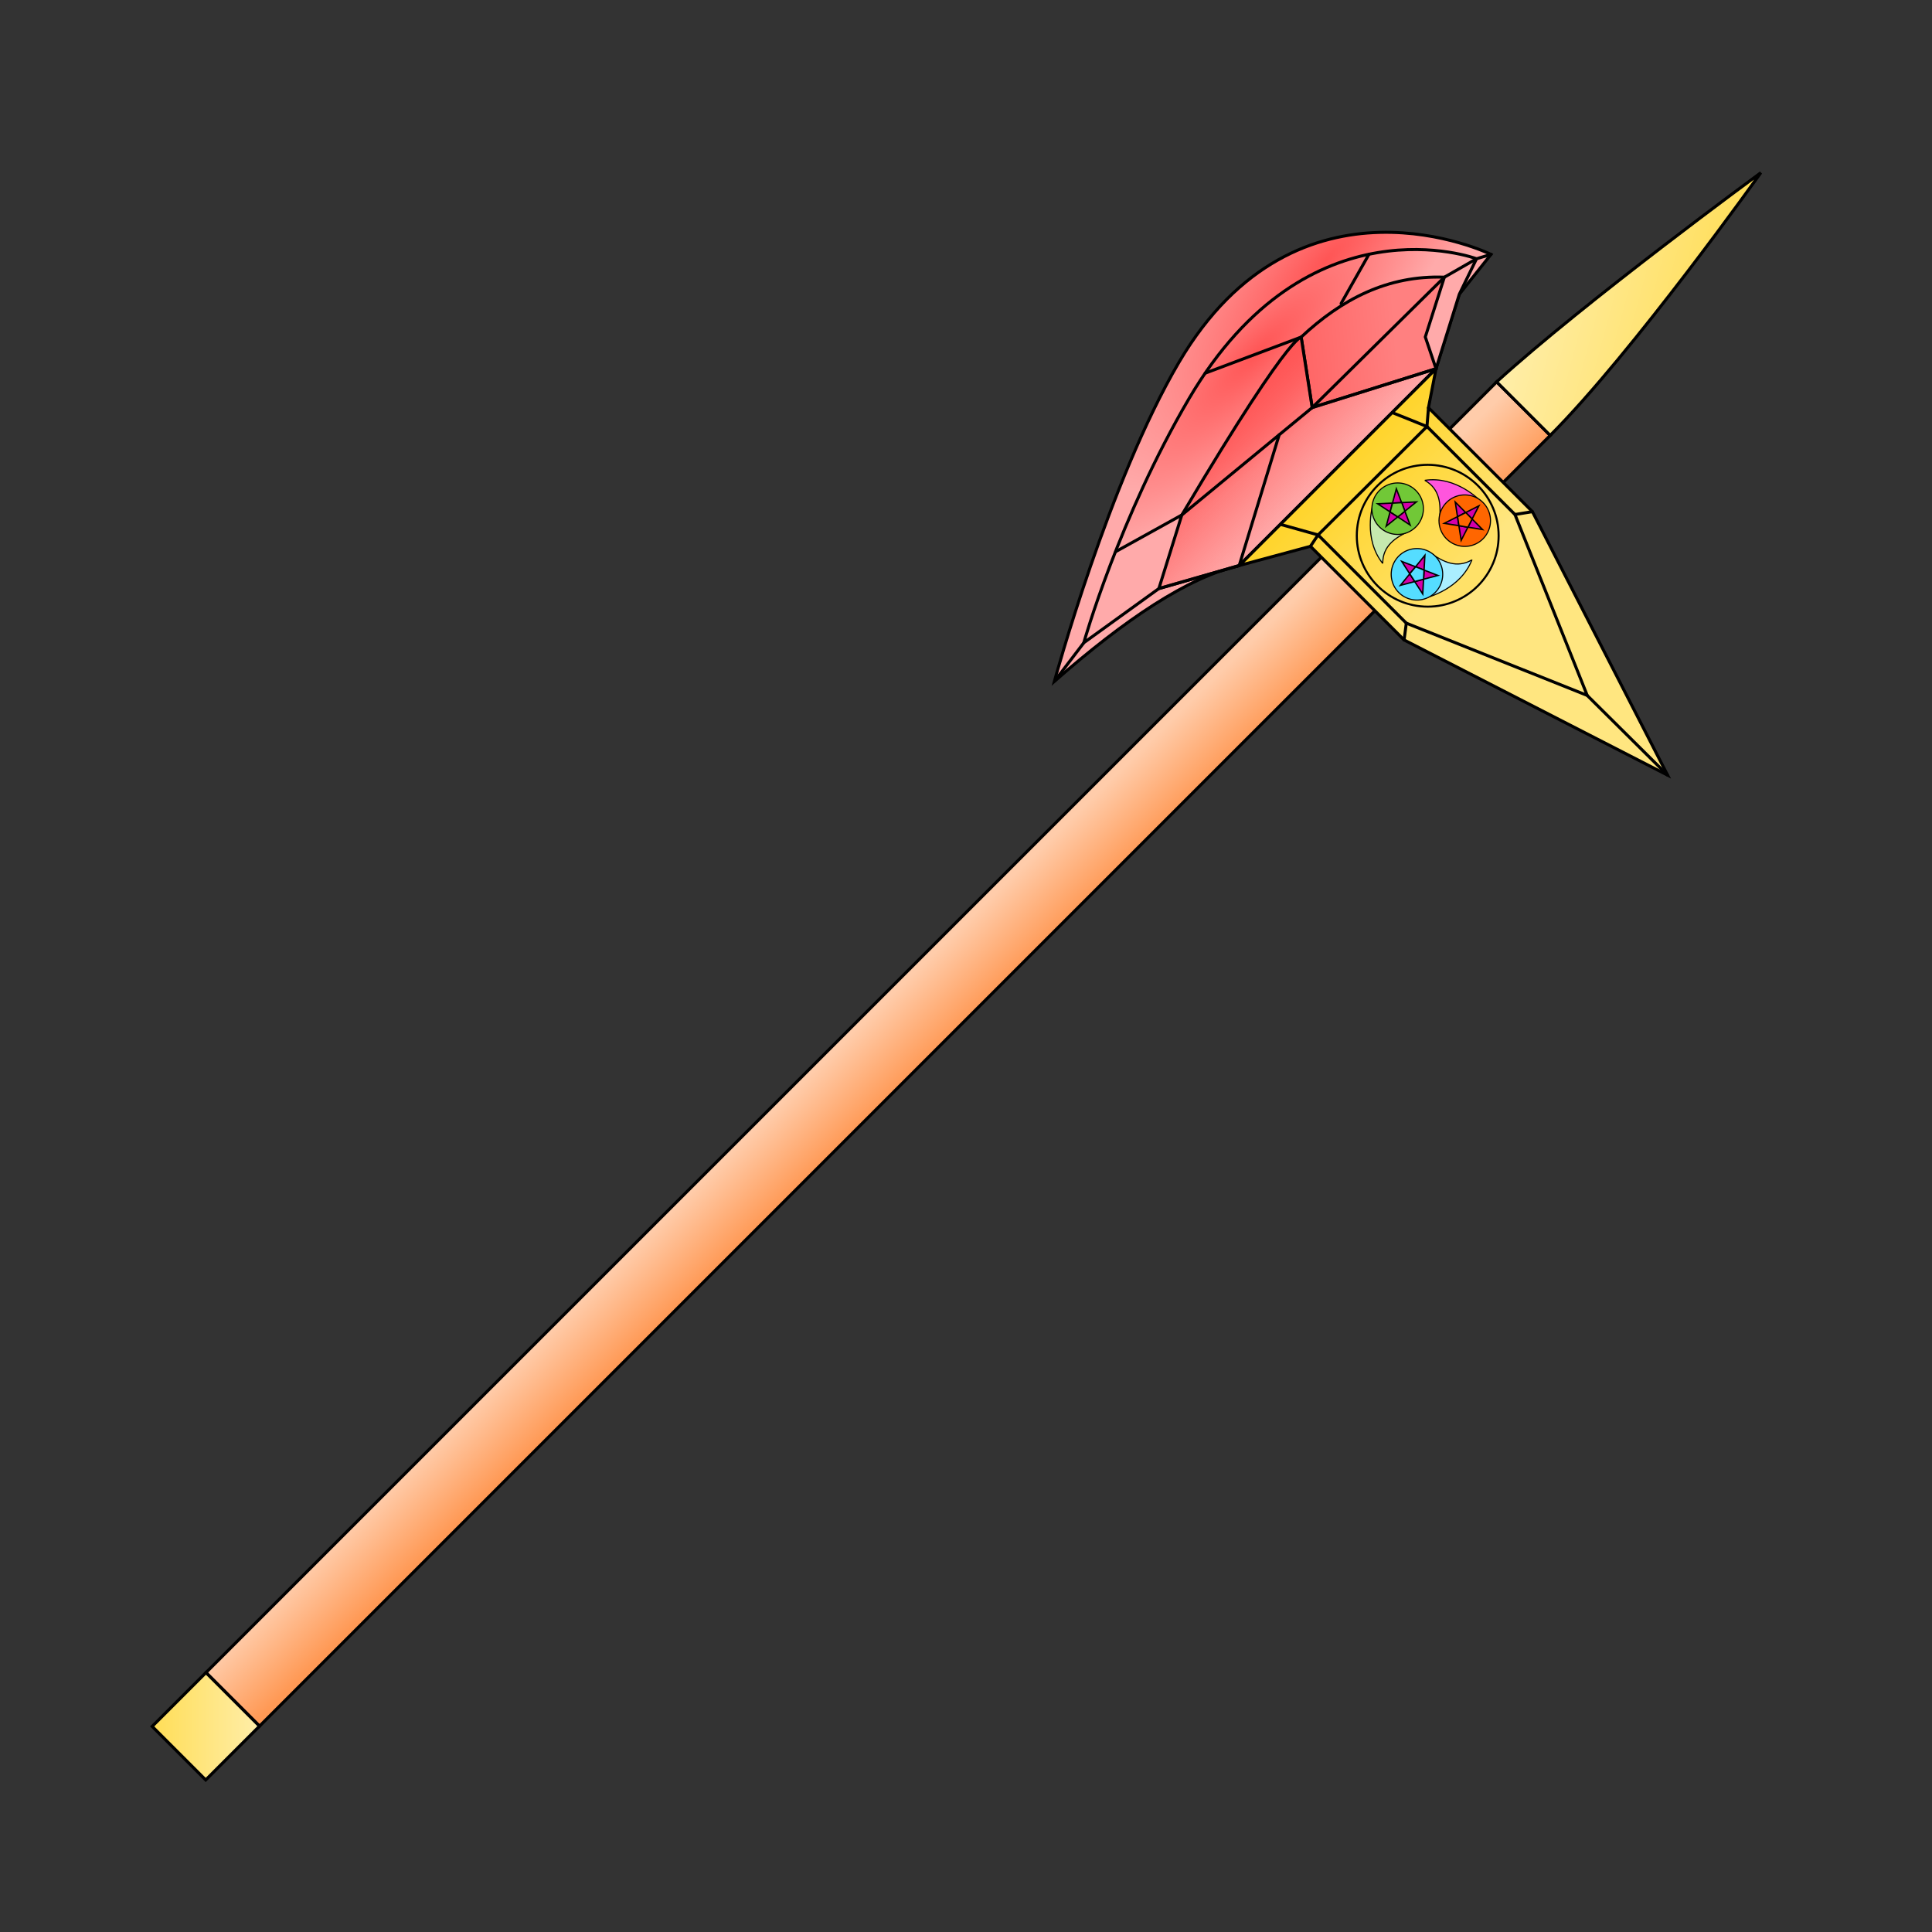 <?xml version="1.0" encoding="UTF-8"?>
<svg cursor="default" version="1.1" viewBox="0 0 256 256" xmlns="http://www.w3.org/2000/svg" xmlns:cc="http://creativecommons.org/ns#" xmlns:dc="http://purl.org/dc/elements/1.1/" xmlns:rdf="http://www.w3.org/1999/02/22-rdf-syntax-ns#" xmlns:xlink="http://www.w3.org/1999/xlink">
 <rect x="0" y="0" width="256" height="256" fill="#333333" stroke="none"/>
 <defs>
  <linearGradient id="innoGrad3">
   <stop stop-color="#ffd42a" offset="0"/>
   <stop stop-color="#ffe680" offset="1"/>
  </linearGradient>
  <linearGradient id="innoGrad6">
   <stop stop-color="#ff5555" offset="0"/>
   <stop stop-color="#ffaaaa" offset="1"/>
  </linearGradient>
  <linearGradient id="innoGrad1" x1="10.822" x2="25.531" y1="238.44" y2="238.44" gradientTransform="matrix(-1.556 0 0 -1.556 253.54 406.86)" gradientUnits="userSpaceOnUse">
   <stop stop-color="#ffdd55" offset="0"/>
   <stop stop-color="#ffeeaa" offset="1"/>
  </linearGradient>
  <linearGradient id="innoGrad2" x1="115.48" x2="119.81" y1="137.25" y2="141.63" gradientTransform="matrix(1.286 .285 .285 1.286 -65.364 -81.658)" gradientUnits="userSpaceOnUse" xlink:href="#innoGrad6">
   <stop stop-color="#ffccaa" offset="0"/>
   <stop stop-color="#ff9955" offset="1"/>
  </linearGradient>
  <radialGradient id="radialGradient977" cx="102.02" cy="69.792" r="7.231" gradientTransform="matrix(1.101,1.101,-3.608,3.608,306,-317.31)" gradientUnits="userSpaceOnUse" xlink:href="#innoGrad6"/>
  <radialGradient id="innoGrad7" cx="100.59" cy="67.548" r="8.536" gradientTransform="matrix(1.101,1.101,-3.397,3.397,294.45,-305.77)" gradientUnits="userSpaceOnUse">
   <stop stop-color="#ff5555" offset="0"/>
   <stop stop-color="#ffaaaa" offset="1"/>
  </radialGradient>
  <linearGradient id="innoGrad5" x1="100.03" x2="108.57" y1="66.451" y2="56.525" gradientTransform="matrix(1.101,1.101,-1.101,1.101,127.5,-138.82)" gradientUnits="userSpaceOnUse">
   <stop stop-color="#ff5555" offset="0"/>
   <stop stop-color="#ff8080" offset="1"/>
  </linearGradient>
  <linearGradient id="innoGrad4" x1="103.54" x2="113.93" y1="71.822" y2="71.822" gradientTransform="matrix(1.101,1.101,-1.101,1.101,127.5,-138.82)" gradientUnits="userSpaceOnUse">
   <stop stop-color="#ff5555" offset="0"/>
   <stop stop-color="#ff5555" stop-opacity="0" offset="1"/>
  </linearGradient>
  <linearGradient id="linearGradient1093" x1="113.63" x2="127.54" y1="68.367" y2="68.367" gradientTransform="matrix(1.165,1.165,-1.1,1.1,120.14,-146.1)" gradientUnits="userSpaceOnUse" xlink:href="#innoGrad3"/>
  <linearGradient id="linearGradient1093-0" x1="113.63" x2="127.54" y1="68.367" y2="68.367" gradientTransform="matrix(.986 .986 -.931 .931 130.54 -112.93)" gradientUnits="userSpaceOnUse" xlink:href="#innoGrad3"/>
  <linearGradient id="linearGradient1013" x1="35.64" x2="50.429" y1="217.9" y2="217.9" gradientTransform="translate(-15.762,10.837)" gradientUnits="userSpaceOnUse" xlink:href="#innoGrad1"/>
  <linearGradient id="linearGradient1015" x1="10.822" x2="25.531" y1="238.44" y2="238.44" gradientTransform="matrix(-2.088 .562 .562 -2.088 118.94 529.07)" gradientUnits="userSpaceOnUse" xlink:href="#innoGrad1"/>
 </defs>
 <g stroke="#000000" stroke-width=".4">
  <path d="m198.32 50.598 7.096 7.096-171.03 171.03-7.096-7.096z" fill="url(#innoGrad2)"/>
  <path d="m205.41 57.693-7.096-7.096c11.647-10.61 35.006-27.712 35.006-27.712s-16.971 23.869-27.91 34.808z" fill="url(#linearGradient1015)"/>
  <g stroke-linecap="round">
   <path d="m190.28 48.856 3.084-9.861 4.201-5.286s-25.559-12.55-41.352 14.304c-9.259 15.744-16.504 42.274-16.504 42.274 2.336-2.047 4.61-3.933 6.813-5.635s4.335-3.219 6.388-4.528 4.025-2.412 5.909-3.284 3.679-1.513 5.377-1.901z" fill="url(#innoGrad7)"/>
   <path d="m190.28 48.856 3.084-9.861 2.285-4.711s-22.302-8.326-38.095 18.527c-9.259 15.744-13.948 32.359-13.948 32.359l9.948-7.181 10.643-3.051z" fill="url(#radialGradient977)"/>
   <path d="m190.28 48.856-1.42-4.207 2.524-7.921c-7.521-0.269-13.622 2.93-18.974 7.938l1.465 9.34z" fill="url(#innoGrad5)"/>
   <path d="m190.28 48.856-16.404 5.149-1.465-9.34c0.231 0.362 0.045-3.182-15.813 23.569l-3.043 9.755 10.643-3.051z" fill="url(#innoGrad4)"/>
  </g>
 </g>
 <g fill="none" stroke="#000000" stroke-width=".4">
  <path d="m143.61 85.171-3.897 5.116"/>
  <path d="m156.6 68.234 17.278-14.229"/>
  <g stroke-linecap="round">
   <path d="m197.57 33.709-1.917 0.575-4.265 2.444-17.509 17.277"/>
   <path d="m172.41 44.666-12.713 4.78"/>
   <path d="m169.5 57.612-5.3 17.327"/>
   <path d="m147.84 73.092 8.764-4.857"/>
   <path d="m181.38 33.72-3.674 6.484"/>
  </g>
 </g>
 <path d="m190.28 48.865-1 5.161 13.771 13.771 17.914 34.915-34.915-17.914-12.409-12.409-9.431 2.546z" fill="url(#linearGradient1093)" stroke="#000000" stroke-width=".4"/>
 <path d="m189.08 56.516 11.66 11.66 9.577 23.971-23.971-9.576-11.691-11.691z" fill="url(#linearGradient1093-0)" stroke="#000000" stroke-width=".4"/>
 <g fill="none" stroke="#000000" stroke-linecap="round" stroke-width=".4">
  <path d="m203.05 67.798-2.313 0.378"/>
  <path d="m189.08 56.516 0.202-2.49"/>
  <path d="m174.65 70.879-1.01 1.51"/>
  <path d="m186.05 84.798 0.293-2.228"/>
  <path d="m210.31 92.147 10.651 10.565"/>
  <path d="m189.08 56.516-4.39-1.762"/>
  <path d="m174.65 70.879-4.96-1.39"/>
 </g>
 <g stroke="#000000">
  <path d="m27.288 221.63 7.096 7.096-7.127 7.127-7.096-7.096z" fill="url(#linearGradient1013)" stroke-width=".4"/>
  <circle cx="189.18" cy="70.988" r="9.397" fill="#ffd42a" fill-opacity=".274" stroke-linecap="round" stroke-width=".271"/>
  <path d="m188.79 63.646c4.131-0.61 7.234 2.56 7.591 2.956l-5.642 2.301c0.211-2.11 0.06-4.117-1.949-5.257z" fill="#ff55dd" stroke-width=".145"/>
  <path d="m196.5 71.402a3.411 3.411 0 0 1-4.824 0 3.411 3.411 0 0 1 0-4.824 3.411 3.411 0 0 1 4.824 0 3.411 3.411 0 0 1 0 4.824z" fill="#ff6600" stroke-linecap="round" stroke-width=".145"/>
  <path d="m195.96 67.028-2.347 4.568-0.787-5.075 3.619 3.644-5.07-0.82z" fill="#d400aa" stroke-width=".184"/>
  <path d="m194.22 67.913 0.845 0.854-0.555 1.098-1.196-0.216-0.177-1.183z" fill="#ff6600" stroke-width=".184"/>
  <path d="m195.04 74.182c-1.537 3.883-5.834 4.985-6.355 5.097l0.828-6.037c1.722 1.238 3.535 2.111 5.527 0.94z" fill="#aaeeff" stroke-width=".145"/>
  <path d="m184.46 76.981a3.411 3.411 0 0 1 2.412-4.178 3.411 3.411 0 0 1 4.178 2.412 3.411 3.411 0 0 1-2.412 4.178 3.411 3.411 0 0 1-4.178-2.412z" fill="#55ddff" stroke-linecap="round" stroke-width=".145"/>
  <path d="m188.52 78.708-2.783-4.317 4.789 1.857-4.965 1.313 3.245-3.981z" fill="#d400aa" stroke-width=".184"/>
  <path d="m188.63 76.752-1.163 0.305-0.673-1.03 0.786-0.928 1.113 0.439z" fill="#55ddff" stroke-width=".184"/>
  <path d="m183.22 74.665c-2.594-3.272-1.4-7.545-1.236-8.052l4.814 3.736c-1.933 0.872-3.595 2.006-3.578 4.317z" fill="#c6e9af" stroke-width=".145"/>
  <path d="m186.08 64.11a3.411 3.411 0 0 1 2.412 4.178 3.411 3.411 0 0 1-4.178 2.412 3.411 3.411 0 0 1-2.412-4.178 3.411 3.411 0 0 1 4.178-2.412z" fill="#71c837" stroke-linecap="round" stroke-width=".145"/>
  <path d="m182.55 66.757 5.13-0.252-4.002 3.219 1.346-4.957 1.825 4.801z" fill="#d400aa" stroke-width=".184"/>
  <path d="m184.2 67.828 0.317-1.159 1.228-0.068 0.411 1.144-0.937 0.745z" fill="#71c837" stroke-width=".184"/>
 </g>
</svg>
